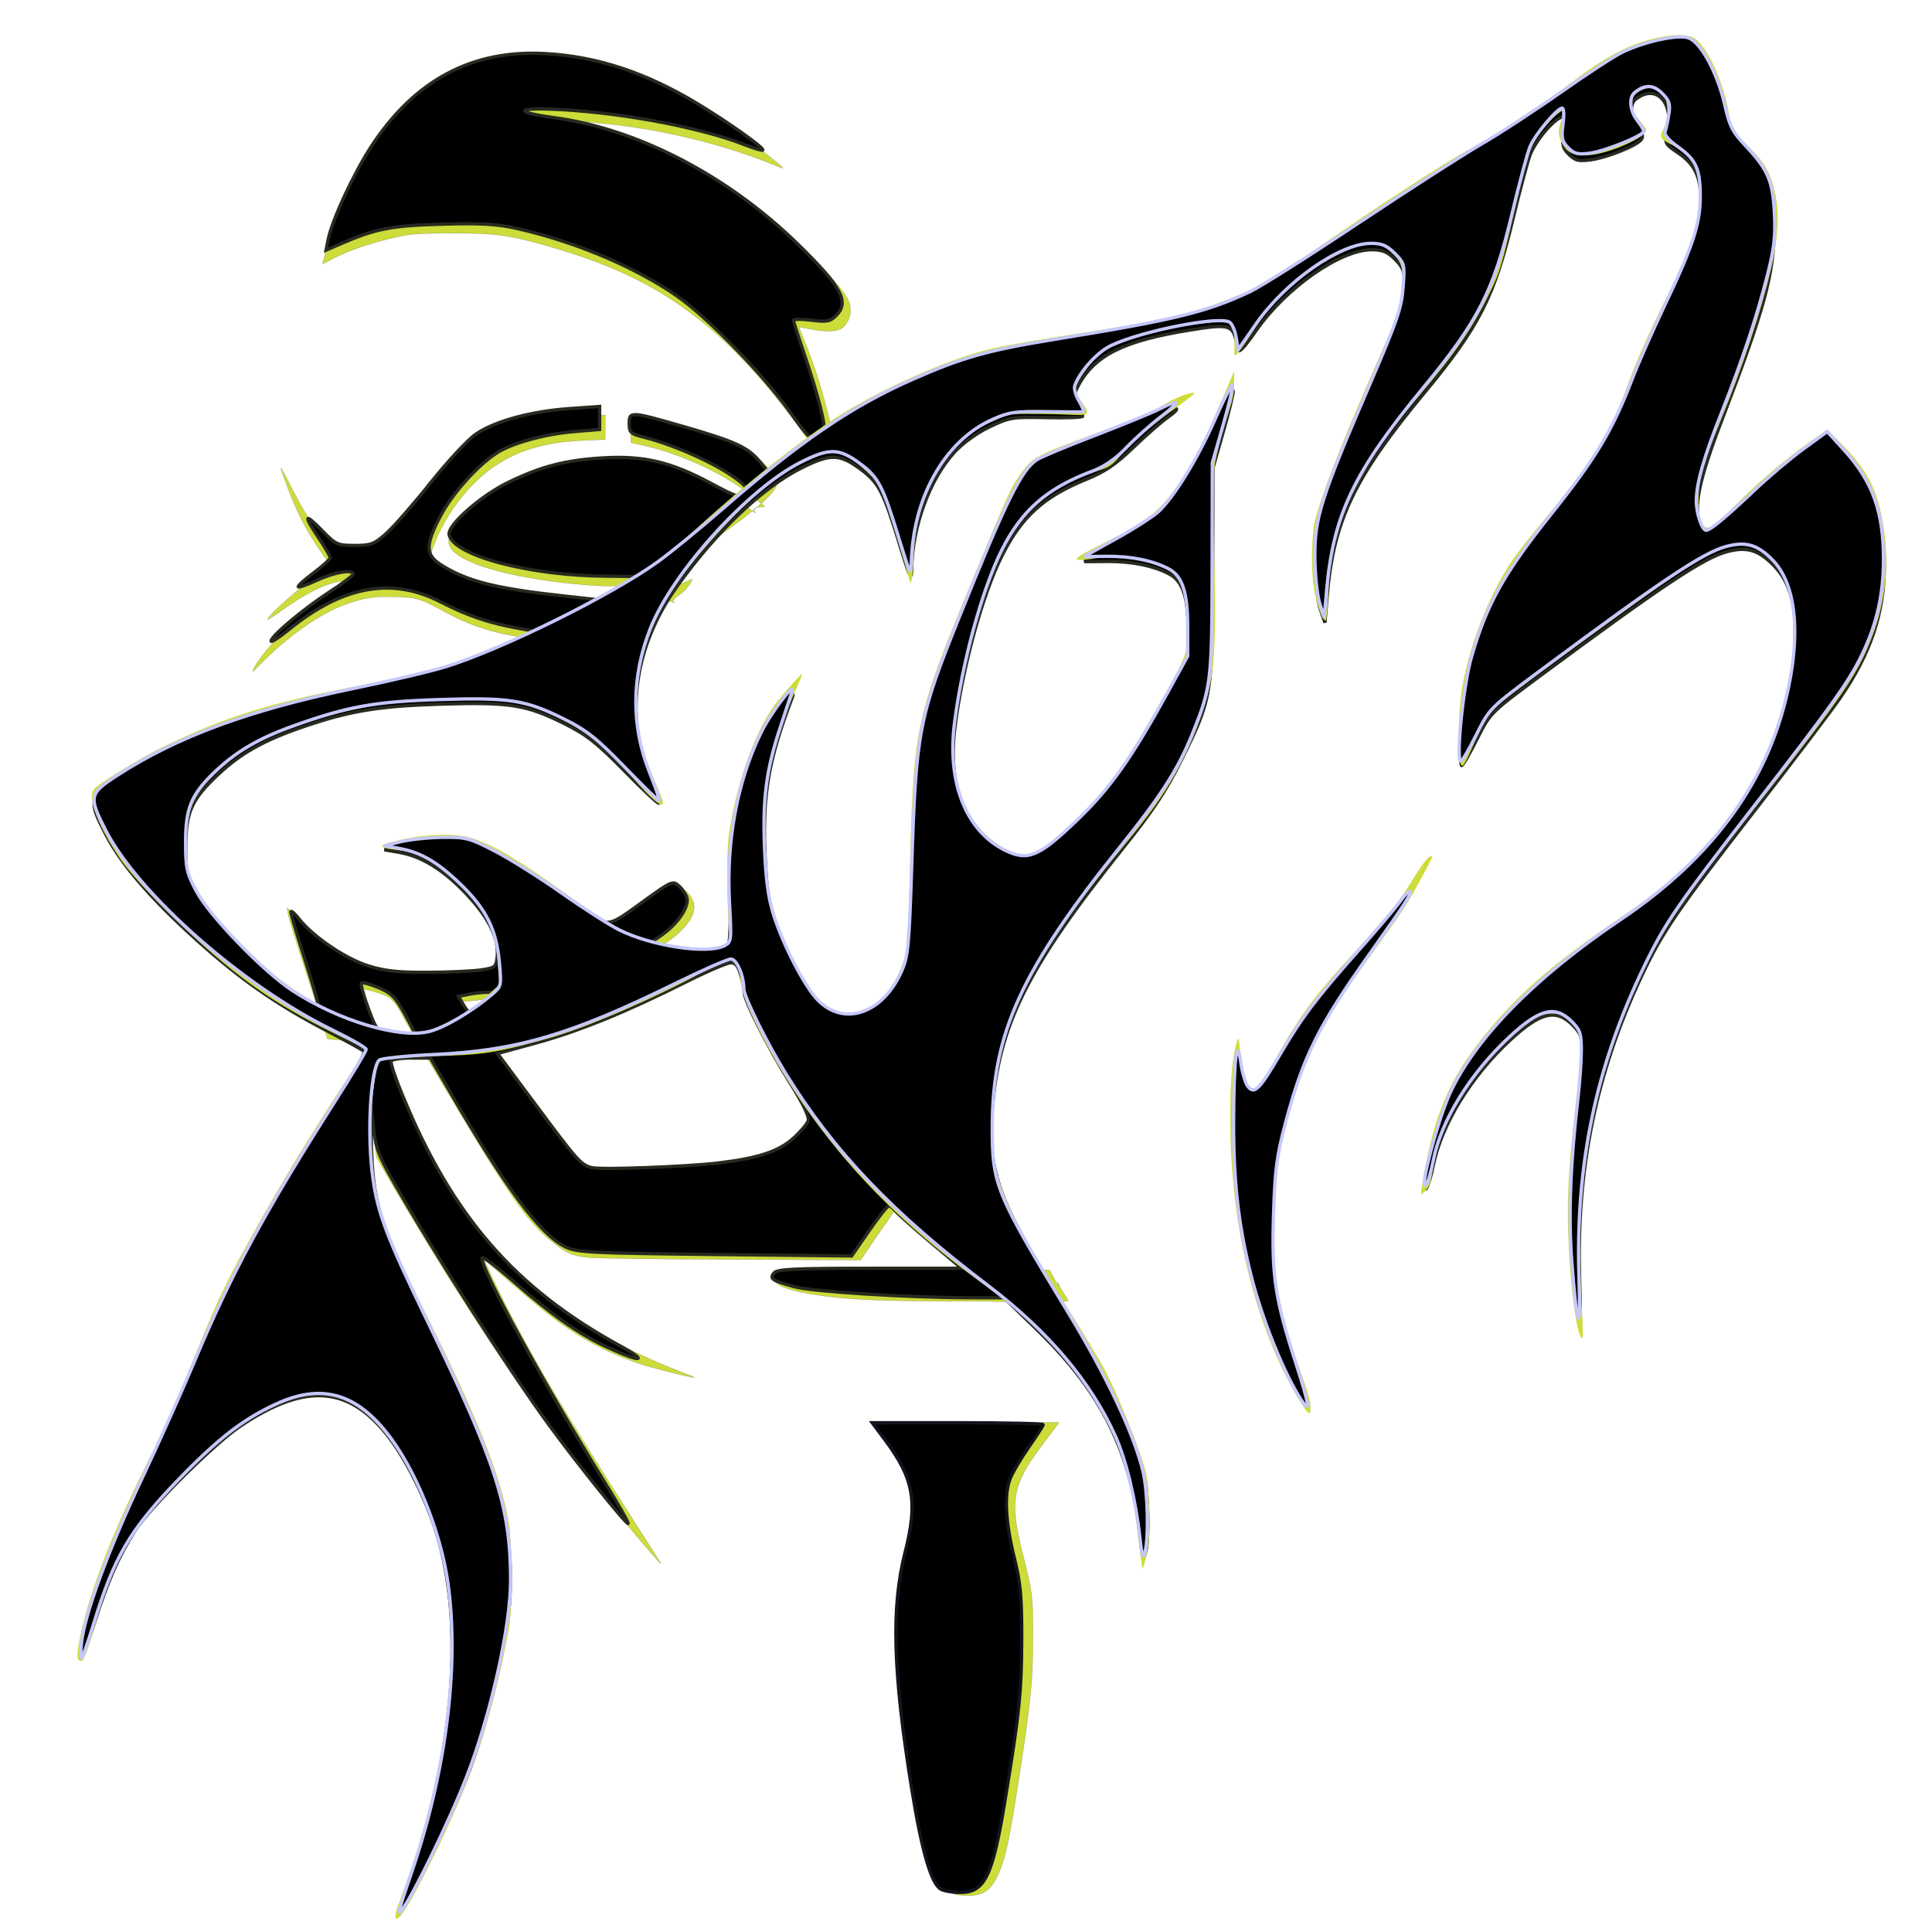 <?xml version="1.0" encoding="UTF-8" standalone="no"?>
<!-- Created with Inkscape (http://www.inkscape.org/) -->

<svg
   width="512"
   height="512"
   viewBox="0 0 512 512"
   version="1.1"
   id="svg1"
   xml:space="preserve"
   inkscape:version="1.3.1 (9b9bdc1480, 2023-11-25, custom)"
   sodipodi:docname="loupvagabond"
   xmlns:inkscape="http://www.inkscape.org/namespaces/inkscape"
   xmlns:sodipodi="http://sodipodi.sourceforge.net/DTD/sodipodi-0.dtd"
   xmlns="http://www.w3.org/2000/svg"
   xmlns:svg="http://www.w3.org/2000/svg"><sodipodi:namedview
     id="namedview1"
     pagecolor="#ffffff"
     bordercolor="#000000"
     borderopacity="0.25"
     inkscape:showpageshadow="2"
     inkscape:pageopacity="0.0"
     inkscape:pagecheckerboard="0"
     inkscape:deskcolor="#d1d1d1"
     inkscape:document-units="px"
     inkscape:zoom="1.6241359"
     inkscape:cx="439.92624"
     inkscape:cy="224.11918"
     inkscape:window-width="2560"
     inkscape:window-height="1376"
     inkscape:window-x="0"
     inkscape:window-y="0"
     inkscape:window-maximized="1"
     inkscape:current-layer="g2" /><defs
     id="defs1" /><g
     inkscape:label="Layer 1"
     inkscape:groupmode="layer"
     id="layer1"
     style="display:inline"><g
       transform="matrix(0.035,0,0,-0.038,66.398,502.362)"
       fill="#cddc39"
       stroke="none"
       id="g12"
       style="stroke:#272a1f;stroke-opacity:1"><path
         d="m 2020,12794 c -292,-35 -532,-121 -731,-263 -315,-225 -549,-568 -709,-1038 -21,-62 -37,-113 -34,-113 2,0 30,13 62,29 142,71 377,141 582,173 56,8 178,13 355,12 296,0 404,-13 645,-74 815,-207 1379.041,-494.373 2083.041,-1435.373 45,-60 -44.504,-36.603 70.528,38.52 120.79,78.883 99.662,-73.457 70.662,44.543 -57,238 -118.231,451.31 -238.231,715.31 -14,31 -24,57 -22,57 2,0 40,-7 83,-15 98,-19 184,-19 227,-1 43,18 79,77 79,130 0,68 -37,122 -177,261 -541,537 -1205,889 -1913,1014 -111,20 -260,39 -348,44 -27,2 38,4 145,5 544,5 1206,-115 1725,-312 79,-30 79,-31 -30,51 -472,353 -980,581 -1470,659 -89,14 -388,26 -455,18 z"
         id="path1"
         sodipodi:nodetypes="cccssccccsccscsscccccccc"
         style="stroke:#272a1f;stroke-opacity:1" /><path
         d="m 2325,10319 c -228,-23 -429,-71 -550,-132 -120,-60 -244,-177 -428,-402 -181,-222 -303,-342 -392,-386 -62,-30 -79,-34 -150,-34 -108,0 -172,30 -264,122 -80,80 -142,171 -240,348 -39,72 -71,125 -71,119 0,-7 25,-72 55,-145 82,-197 159,-327 307,-513 16,-21 14,-23 -134,-121 -132,-88 -328,-252 -328,-275 0,-4 49,25 108,64 207,137 382,210 489,204 l 56,-3 -129,-74 C 485,8995 380,8924 265,8828 175,8753 55,8618 23,8555 c -13,-26 -8,-23 38,21 220,208 469,369 668,433 132,43 215,54 370,49 165,-5 188,-12 393,-115 271,-135 564,-192 996,-193 h 202 v 130 130 h -34 c -175,0 -596,46 -811,89 -152,31 -303,90 -415,162 -76,49 -80,66 -41,160 105,251 310,478 536,592 168,85 346,125 600,136 l 160,6 v 85 85 l -140,1 c -77,1 -176,-2 -220,-7 z"
         id="path3"
         style="stroke:#272a1f;stroke-opacity:1" /><path
         d="m 2880,10217 v -84 l 108,-22 c 294,-62 637,-213 830,-367 72,-56 78.347,-49.379 67.347,-59.379 -2,-2 -101.802,9.853 -61.8,-43.406 C 3563.547,9816.216 3357,9910 3118,9960 c -377,79 -832,16 -1203,-165 -145,-71 -234,-134 -342,-242 -62,-61 -73,-77 -73,-106 0,-22 8,-43 23,-59 107,-115 511,-211 1042,-249 131,-9 208,-8 420,5 307.214,-1.18 39.618,-89.463 354.618,35.537 14.319,12.258 -18.248,-60.637 -88.248,-104.637 C 3085.371,8970.9 3381,9041 3026,9024 l -146,-7 v -133 l -678.383,-128.994 95.543,19.222 c 190.033,53.207 343.533,142.972 747.461,357.256 48,100 1010.028,611.097 937.028,734.097 C 3853.649,10084.581 3720,10092 3253,10220 c -125,34 -333,80 -364,80 -5,0 -9,-37 -9,-83 z"
         id="path5"
         sodipodi:nodetypes="sccccccccscccccccccccccss"
         style="stroke:#272a1f;stroke-opacity:1" /><path
         d="m 3110,6978 c -367,-256 -753,-429 -1132,-508 -234,-48 -311,-55 -618,-55 -292,0 -296,0 -405,28 -217,56 -380,153 -564,334 l -114,113 7,-43 c 9,-60 246.318,-707.639 298.318,-872.639 603.98,-50.006 239.144,-29.894 371.432,-824.884 C 1311.751,4568.477 1968,3590 2544,2930 c 237,-271 581,-646 562,-612 -4,7 -116,169 -249,360 -436,630 -660,974 -867,1337 -92,161 -220,406 -220,422 0,4 15,-7 32,-24 53,-48 283,-232 409,-326 245,-181 463,-293 733,-377 102,-31 407,-102 414,-96 2,2 -27,14 -65,26 -37,13 -131,47 -208,78 -532,208 -977,508 -1312,883 -225,252 -376,482 -530,808 -124,263 -393,886 -393,911 0,12 161,-34 199,-56 29,-17 78,-80 111,-144 7,-14 103,-164 213,-335 573,-888 708,-1071 899,-1216 112,-86 164,-107 289,-119 57,-5 544,-11 1081,-13 l 978,-4 107,146 c 60,80 185,245 279,366 l -607,599 c -244,-303 -298,-349 -458,-393 -180,-50 -565,-89 -961,-98 -304,-6 -394,2 -448,44 -18,14 -77,75 -129,137 -91,106 -610,751 -741,921 l -61,80 82,7 c 364,33 666,95 1022,213 290,95 459,181 571,290 103,100 110,184 21,260 -69,60 -62,61 -187,-27 z"
         id="path8"
         sodipodi:nodetypes="ccsccccccccccsccccccccsccccccccccccscccccccc"
         style="stroke:#272a1f;stroke-opacity:1" /><path
         d="m 3996,4339 c -79,-62 11,-109 284,-149 237,-34 509,-45 1175,-45 762,0 476.364,-58.945 737.364,6.055 -163.819,231.16 -26.437,67.69 -84.437,112.69 l -58.201,99.694 L 5425,4360 H 4023 Z"
         id="path11"
         sodipodi:nodetypes="ccscccccc"
         style="stroke:#272a1f;stroke-opacity:1" /><path
         d="m 4741,3283 c 8,-10 52,-62 98,-118 245,-293 269,-410 160,-798 -69,-248 -74,-284 -73,-562 1,-311 14,-433 104,-974 75,-446 102,-565 156,-677 55,-116 114,-154 239,-154 125,0 184,38 239,154 54,112 81,231 156,677 90,537 103,662 104,974 1,278 -4,314 -73,562 -107,383 -86,498 142,774 50,61 100,122 110,135 l 19,24 h -697 c -657,0 -697,-1 -684,-17 z"
         id="path12"
         style="stroke:#272a1f;stroke-opacity:1" /></g><path
       style="fill:#000000;stroke:#272a1f;stroke-width:0.871;stroke-opacity:1"
       d="m 105.824,506.488 c -0.015,-0.398 1.16,-4.089 2.613,-8.203 11.99,-33.97 14.674,-68.187 7.219,-92.045 -2.747,-8.793 -7.747,-18.928 -12.335,-25.005 -10.589,-14.025 -22.149,-14.998 -39.585,-3.332 -6.967,4.661 -24.199,21.787 -28.038,27.865 -4.317,6.834 -7.125,13.198 -10.565,23.946 -2.382,7.441 -3.427,9.763 -3.629,8.068 -0.683,-5.733 6.686,-26.131 17.671,-48.911 3.673,-7.617 9.141,-19.764 12.152,-26.993 9.491,-22.791 17.34,-37.409 35.516,-66.143 5.715,-9.035 10.065,-16.731 9.666,-17.101 -0.399,-0.37 -5.036,-2.929 -10.304,-5.686 -13.119,-6.865 -22.722,-13.583 -34.165,-23.9 -12.192,-10.992 -19.952,-20.018 -24.036,-27.957 -4.527,-8.801 -4.368,-9.643 2.691,-14.196 17.764,-11.458 34.398,-17.382 68.571,-24.418 16.278,-3.352 23.132,-5.467 35.9,-11.08 l 8.508,-3.74 -6.095,-1.111 c -8.156,-1.487 -13.586,-3.326 -20.898,-7.08 -12.854,-6.599 -25.903,-4.206 -40.094,7.353 -2.612,2.128 -4.749,3.502 -4.749,3.055 0,-1.31 8.619,-8.552 15.442,-12.974 3.464,-2.246 6.305,-4.377 6.313,-4.736 0.029,-1.366 -4.962,-0.549 -9.473,1.551 -2.584,1.203 -4.87,2.015 -5.08,1.805 -0.21,-0.21 1.61,-1.87 4.045,-3.687 2.435,-1.818 4.427,-3.629 4.427,-4.024 0,-0.396 -1.371,-2.756 -3.048,-5.245 -4.123,-6.123 -3.833,-6.822 0.838,-2.016 3.694,3.801 4.124,3.998 8.705,3.998 4.343,0 5.178,-0.323 8.45,-3.265 1.997,-1.796 7.27,-7.838 11.717,-13.427 4.447,-5.589 9.818,-11.353 11.935,-12.81 4.982,-3.427 14.548,-6.043 24.714,-6.758 l 8.089,-0.569 v 3.051 3.051 l -6.931,0.578 c -7.744,0.646 -16.547,3.111 -20.498,5.74 -5.169,3.44 -11.701,10.784 -14.746,16.58 -4.027,7.663 -4.033,10.261 -0.028,12.855 6.851,4.439 14.471,6.376 33.06,8.408 l 10.449,1.142 5.224,-3.023 c 2.873,-1.663 5.31,-3.102 5.415,-3.198 0.105,-0.096 -4.401,-0.19 -10.014,-0.209 -20.306,-0.069 -40.758,-5.456 -41.829,-11.018 -0.478,-2.484 8.335,-10.27 15.659,-13.833 8.744,-4.255 15.118,-5.905 25.108,-6.499 10.771,-0.641 17.94,1.035 28.447,6.649 7.101,3.794 8.115,4.117 9.12,2.907 0.96,-1.156 0.74,-1.674 -1.457,-3.434 -5.228,-4.189 -16.714,-9.451 -25.444,-11.656 -3.31,-0.836 -3.701,-1.207 -3.701,-3.514 0,-3.307 0.313,-3.294 13.695,0.543 14.354,4.116 17.729,5.648 20.892,9.485 l 2.644,3.208 7.597,-5.617 c 10.481,-7.75 20.082,-13.333 31.363,-18.237 13.637,-5.928 18.014,-7.059 44.787,-11.573 36.018,-6.072 40.827,-7.954 68.749,-26.907 9.392,-6.375 23.737,-15.597 31.879,-20.494 8.142,-4.897 20.318,-12.77 27.058,-17.495 13.355,-9.363 17.522,-11.49 25.627,-13.085 4.898,-0.964 5.534,-0.908 7.675,0.67 3.369,2.482 6.832,9.299 8.543,16.816 1.284,5.644 2.045,7.122 5.601,10.884 6.637,7.023 7.353,8.983 7.313,20.027 -0.043,12.174 -2.498,21.174 -13.882,50.898 -6.133,16.014 -7.608,23.238 -5.69,27.869 0.603,1.456 1.411,2.648 1.795,2.648 0.949,0 5.185,-3.522 13.231,-10.999 3.707,-3.445 9.45,-8.235 12.763,-10.645 l 6.024,-4.381 4.346,4.595 c 7.684,8.125 10.629,16.323 10.605,29.528 -0.022,12.507 -3.596,23.159 -11.738,34.985 -2.3,3.342 -12.258,16.468 -22.128,29.17 -21.173,27.248 -24.905,32.705 -30.509,44.613 -12.047,25.597 -17.29,51.35 -16.361,80.359 0.528,16.488 -0.587,13.627 -1.909,-4.898 -0.896,-12.556 -0.428,-24.457 1.676,-42.558 0.473,-4.071 0.863,-9.685 0.867,-12.475 0.006,-4.451 -0.306,-5.386 -2.539,-7.619 -4.373,-4.373 -8.519,-3.367 -16.477,4 -10.381,9.611 -18.188,22.341 -20.424,33.303 -1.202,5.894 -2.876,8.795 -1.877,3.254 1.437,-7.97 3.995,-16.534 6.52,-21.824 6.368,-13.343 20.166,-27.887 38.929,-41.036 24.659,-17.28 35.051,-28.091 43.366,-45.113 5.719,-11.709 8.205,-20.77 8.849,-32.25 0.629,-11.212 -1.006,-17.546 -5.754,-22.294 -3.969,-3.969 -7.026,-4.832 -12.209,-3.445 -6.114,1.635 -17.095,8.937 -49.455,32.885 -13.235,9.795 -13.26,9.819 -16.772,16.804 -1.934,3.847 -3.768,6.995 -4.076,6.995 -0.307,0 -0.321,-4.408 -0.03,-9.796 1.047,-19.373 7.447,-34.933 21.602,-52.516 15.376,-19.1 17.569,-22.645 23.671,-38.265 1.683,-4.307 5.495,-12.926 8.471,-19.151 7.329,-15.33 9.616,-22.224 9.698,-29.231 0.082,-6.976 -1.501,-10.406 -6.249,-13.548 -3.015,-1.995 -3.368,-2.569 -2.812,-4.568 2.306,-8.287 -2.658,-13.97 -8.277,-9.474 -1.631,1.305 -1.313,4.887 0.658,7.392 1.25,1.589 1.49,2.529 0.843,3.307 -1.387,1.672 -9.058,4.727 -13.344,5.314 -3.229,0.443 -4.149,0.217 -5.785,-1.418 -1.685,-1.685 -1.868,-2.519 -1.374,-6.25 0.539,-4.064 0.477,-4.255 -1.113,-3.404 -2.362,1.264 -6.266,6.067 -7.686,9.456 -0.658,1.57 -2.767,9.407 -4.686,17.415 -4.919,20.525 -8.987,28.502 -23.413,45.906 -18.672,22.526 -24.097,33.879 -25.801,53.986 l -0.59,6.966 -1.222,-3.475 c -1.474,-4.194 -1.72,-18.669 -0.4,-23.572 1.241,-4.608 8.13,-22.036 15.125,-38.26 7.183,-16.662 7.618,-18.014 7.618,-23.707 0,-4.063 -0.357,-5.083 -2.545,-7.271 -2.006,-2.006 -3.321,-2.545 -6.206,-2.545 -8.294,0 -22.677,10.058 -30.573,21.379 -3.272,4.692 -4.723,6.187 -4.9,5.051 -1.045,-6.701 -1.6,-6.923 -12.804,-5.12 -17.299,2.784 -25.057,6.623 -29.351,14.526 -1.327,2.442 -1.347,2.986 -0.2,5.205 0.705,1.363 1.272,2.748 1.26,3.077 -0.012,0.33 -4.31,0.5 -9.552,0.379 -9.058,-0.209 -9.808,-0.088 -15.11,2.443 -3.305,1.577 -7.077,4.288 -9.256,6.652 -6.658,7.223 -11.255,19.839 -11.408,31.306 -0.039,2.896 -0.564,1.795 -3.116,-6.531 -4.44,-14.484 -5.553,-16.624 -10.56,-20.3 -5.488,-4.029 -7.87,-4.061 -15.561,-0.207 -10.244,5.133 -22.439,16.726 -32.834,31.215 -11.204,15.616 -13.967,33.597 -7.656,49.822 1.488,3.824 2.706,7.306 2.709,7.738 0.002,0.432 -4.012,-3.317 -8.921,-8.331 -7.419,-7.577 -10.131,-9.718 -16.07,-12.688 -10.177,-5.088 -14.425,-5.757 -32.909,-5.186 -16.44,0.508 -24.156,1.793 -36.622,6.1 -10.183,3.517 -16.142,6.858 -22.041,12.354 -7.261,6.766 -8.776,10.118 -8.801,19.47 -0.017,6.488 0.274,7.829 2.675,12.333 4.6,8.631 18.417,22.324 28.917,28.657 1.821,1.098 3.466,1.842 3.655,1.653 0.189,-0.189 -1.399,-5.804 -3.529,-12.478 -2.13,-6.674 -3.868,-12.539 -3.863,-13.034 0.005,-0.495 0.991,0.344 2.19,1.866 3.762,4.773 12.356,10.584 18.422,12.458 4.398,1.358 7.979,1.741 15.824,1.691 5.577,-0.035 11.903,-0.329 14.058,-0.653 3.685,-0.553 3.935,-0.765 4.202,-3.557 0.457,-4.794 -2.248,-10.271 -8.179,-16.558 -6.045,-6.408 -11.787,-9.965 -17.791,-11.02 l -3.918,-0.689 4.354,-1.06 c 2.395,-0.583 7.345,-1.098 11.001,-1.144 6.092,-0.077 7.219,0.204 13.497,3.362 3.767,1.895 11.903,6.969 18.081,11.275 12.932,9.015 10.916,8.964 22.618,0.568 6.492,-4.658 6.938,-4.84 8.466,-3.458 0.887,0.803 1.847,2.197 2.133,3.099 0.734,2.313 -2.406,6.999 -6.671,9.955 l -3.59,2.488 4.239,1.099 c 5.092,1.321 13.744,1.466 15.981,0.27 1.478,-0.791 1.609,-2.127 1.568,-15.891 -0.041,-13.492 0.187,-15.918 2.231,-23.735 2.591,-9.909 8.853,-23.329 12.393,-26.558 2.078,-1.896 2.3,-1.952 1.72,-0.435 -6.12,15.994 -7.787,25.368 -7.202,40.49 0.336,8.677 0.956,13.351 2.368,17.85 2.519,8.026 8.101,18.702 11.733,22.442 7.145,7.357 17.306,3.734 22.394,-7.985 1.517,-3.493 1.841,-7.027 2.524,-27.518 1.174,-35.23 1.867,-38.85 12.437,-65.012 12.579,-31.135 16.625,-39.312 20.786,-42.016 1.078,-0.701 8.034,-3.59 15.457,-6.421 7.423,-2.831 15.2,-6.017 17.282,-7.08 4.634,-2.366 5.626,-1.855 1.707,0.88 -1.584,1.106 -5.633,4.655 -8.997,7.889 -4.71,4.527 -7.582,6.475 -12.49,8.472 -11.297,4.597 -17.072,9.813 -22.293,20.132 -5.221,10.319 -10.572,29.843 -12.568,45.848 -1.964,15.752 3.164,28.428 13.527,33.445 5.906,2.859 8.91,1.629 18.645,-7.636 8.558,-8.144 15.279,-17.522 24.325,-33.939 l 5.365,-9.737 v -7.775 c 0,-9.05 -1.442,-13.398 -5.063,-15.269 -4.255,-2.199 -9.972,-3.354 -16.341,-3.302 l -6.15,0.05 7.401,-4.019 c 4.071,-2.21 9.12,-5.403 11.222,-7.095 5.02,-4.042 10.983,-13.308 16.276,-25.292 2.355,-5.333 4.406,-9.328 4.556,-8.877 0.15,0.451 -0.997,5.252 -2.549,10.67 l -2.822,9.851 -0.062,27.864 c -0.072,32.474 -0.19,33.176 -8.365,49.633 -4.033,8.118 -7.444,13.266 -15.293,23.075 -25.577,31.965 -33.149,47.217 -34.8,70.095 -1.079,14.947 1.54,22.692 15.358,45.421 13.924,22.904 16.101,26.96 20.897,38.929 4.114,10.269 4.526,11.944 4.924,20.027 0.239,4.851 0.063,10.192 -0.391,11.868 -0.792,2.921 -0.853,2.795 -1.471,-3.048 -2.45,-23.144 -10.189,-38.841 -27.368,-55.51 l -8.75,-8.49 -9.408,-0.029 c -16.344,-0.05 -41.452,-1.629 -46.119,-2.902 -5.999,-1.635 -6.737,-2.133 -5.455,-3.678 0.833,-1.004 5.468,-1.229 25.353,-1.229 h 24.334 l -8.114,-6.826 c -4.463,-3.754 -8.652,-7.477 -9.309,-8.272 -0.657,-0.795 -1.49,-1.446 -1.85,-1.446 -0.36,0 -2.722,2.989 -5.247,6.642 l -4.592,6.642 -36.224,-0.391 c -32.518,-0.351 -36.558,-0.551 -39.486,-1.951 -6.73,-3.218 -15.619,-15.123 -30.749,-41.185 l -5.172,-8.91 -4.955,-0.016 c -2.725,-0.009 -5.172,0.336 -5.438,0.765 -0.265,0.429 1.12,4.641 3.079,9.361 13.265,31.963 29.739,50.892 57.566,66.145 7.863,4.31 5.651,4.551 -3.386,0.368 -7.421,-3.435 -14.648,-8.491 -24.513,-17.149 -4.613,-4.049 -8.513,-6.982 -8.668,-6.519 -0.723,2.168 16.488,33.653 32.505,59.462 3.603,5.806 6.39,10.718 6.194,10.915 -0.4,0.4 -13.423,-15.808 -20.76,-25.839 -10.833,-14.81 -30.74,-45.943 -41.566,-65.005 -4.019,-7.077 -4.613,-8.787 -5.297,-15.238 -0.682,-6.435 -0.732,-5.871 -0.434,4.924 0.444,16.085 1.802,20.641 13.239,44.408 11.837,24.599 15.452,32.829 19.125,43.537 3.986,11.622 5.393,24.739 3.995,37.228 -1.187,10.606 -5.849,29.329 -10.274,41.264 -4.917,13.263 -18.536,40.611 -18.657,37.465 z m 84.87,-198.329 c 10.341,-1.25 15.716,-3.046 19.591,-6.547 1.875,-1.694 3.631,-3.779 3.902,-4.632 0.315,-0.992 -1.41,-4.579 -4.782,-9.944 -5.697,-9.064 -12.177,-21.84 -12.185,-24.024 -0.003,-0.744 -0.413,-2.822 -0.912,-4.617 -0.655,-2.36 -1.382,-3.265 -2.621,-3.265 -0.943,0 -6.349,2.323 -12.013,5.163 -15.864,7.952 -28.312,13.017 -39.567,16.099 l -10.274,2.813 10.33,13.868 c 10.805,14.506 11.738,15.552 14.572,16.344 2.321,0.649 25.205,-0.198 33.959,-1.256 z m -80.555,-33.655 c -0.006,-0.359 -1.317,-3.004 -2.914,-5.878 -2.433,-4.378 -3.558,-5.497 -6.944,-6.905 -2.222,-0.924 -4.253,-1.468 -4.513,-1.208 -0.26,0.26 0.558,3.254 1.819,6.653 2.217,5.981 2.408,6.207 5.903,6.992 4.683,1.052 6.662,1.154 6.65,0.345 z m 19.101,-9.281 2.111,-2.257 h -2.22 c -1.221,0 -3.438,0.244 -4.927,0.542 l -2.708,0.542 1.449,2.453 c 1.623,2.748 2.741,2.521 6.295,-1.279 z"
       id="path2" /><path
       style="fill:#000000;stroke:#272a1f;stroke-width:0.871;stroke-opacity:1"
       d="M 209.257,109.059 C 201.869,98.821 187.331,83.925 179.333,78.396 168.048,70.594 152.174,63.93 136.648,60.476 c -5.069,-1.128 -9.463,-1.363 -19.773,-1.059 -13.421,0.396 -17.377,1.186 -27.092,5.412 l -3.387,1.473 0.562,-2.812 C 87.998,58.294 93.813,45.773 98.499,38.642 109.979,21.171 125.156,13.114 144.544,14.199 c 13.599,0.761 26.474,4.982 40.046,13.13 8.173,4.907 18.072,11.933 17.549,12.455 -0.184,0.184 -2.336,-0.455 -4.783,-1.42 -11.264,-4.44 -31.376,-8.314 -48.24,-9.292 -12.349,-0.716 -13.664,0.551 -2.193,2.113 22.202,3.024 46.088,15.459 64.703,33.685 11.502,11.262 13.555,15.146 9.924,18.777 -1.553,1.553 -2.441,1.717 -6.531,1.206 -2.603,-0.325 -4.733,-0.313 -4.733,0.027 0,0.34 1.356,4.597 3.014,9.461 1.658,4.864 3.561,11.201 4.229,14.084 1.188,5.124 1.171,5.274 -0.78,6.746 -1.989,1.5 -2.012,1.481 -7.492,-6.111 z"
       id="path4" /><path
       style="fill:#000000;stroke:#13151e;stroke-width:0.871;stroke-opacity:1"
       d="m 249.31,500.643 c -2.534,-1.478 -5.032,-10.079 -7.668,-26.407 -5.025,-31.123 -5.512,-48.173 -1.793,-62.808 3.421,-13.46 2.329,-19.594 -5.308,-29.823 l -3.413,-4.571 h 22.668 c 12.467,0 22.668,0.224 22.668,0.497 0,0.273 -1.698,2.918 -3.774,5.878 -2.076,2.959 -4.312,6.736 -4.97,8.393 -1.657,4.171 -1.282,11.484 1.081,21.077 1.668,6.771 1.996,10.384 1.961,21.626 -0.043,13.867 -0.627,19.526 -4.386,42.445 -3.359,20.48 -5.392,24.626 -12.051,24.577 -1.952,-0.015 -4.208,-0.411 -5.014,-0.881 z"
       id="path6" /></g><g
     inkscape:groupmode="layer"
     id="layer3"
     inkscape:label="Layer 2"><g
       transform="matrix(0.043,0,0,-0.039,20.472,508.455)"
       fill="#cddc39"
       stroke="none"
       id="g2"
       style="display:inline"><path
         d="m 9800,12793 c -200,-35 -347,-113 -590,-315 -228,-189 -410,-320 -642,-462 -158,-96 -608,-420 -978,-705 -217,-166 -331,-237 -495,-307 -239,-102 -390,-142 -815,-214 -328,-55 -538,-95 -651,-124 -246,-62 -660,-263 -933,-453 -223,-155 -578,-464 -866,-754 -91,-91 -204,-196 -251,-232 C 3389,9081 3001,8850 2685,8695 2341,8526 2158,8465 1725,8375 1256,8277 968,8184 656,8028 507,7954 436,7912 290,7815 106,7691 90,7676 90,7626 c 0,-86 69,-254 173,-422 74,-120 271,-349 482,-559 292,-293 510,-454 875,-649 80,-43 149,-81 153,-85 4,-4 -53,-109 -126,-232 C 1461,5368 1282,5045 1114,4716 928,4350 864,4204 740,3865 615,3521 542,3341 410,3050 199,2584 54,2154 9,1864 -4,1778 0,1750 24,1750 c 17,0 39,64 90,261 117,447 242,676 553,1014 242,263 366,366 547,456 204,100 300,109 444,38 228,-112 465,-527 582,-1023 50,-211 79,-639 61,-911 C 2273,1167 2150,586 2001,160 1961,47 1952,0 1968,0 c 24,0 73,86 177,310 256,550 394,984 497,1555 31,173 32,190 33,450 0,170 -5,303 -13,360 -48,333 -202,755 -570,1560 -218,477 -266,660 -278,1055 -5,151 -3,227 10,335 20,162 30,201 57,216 12,6 140,14 302,19 329,10 381,19 722,122 217,65 646,268 935,442 80,47 156,89 169,93 40,10 68,-32 76,-114 9,-89 19,-131 57,-228 84,-214 228,-484 382,-720 280,-427 603,-775 1051,-1136 353,-283 577,-553 750,-904 122,-248 169,-422 210,-790 14,-126 27,-234 29,-240 5,-17 25,66 37,155 15,106 5,397 -16,495 -31,142 -168,519 -255,699 -32,67 -138,261 -236,431 -308,539 -419,793 -445,1015 -25,222 1,542 66,793 89,347 330,780 727,1307 170,227 244,340 329,507 97,190 178,423 214,619 25,130 33,408 24,769 -14,536 -12,646 11,760 21,107 42,187 84,329 19,64 26,111 26,170 v 81 l -54,-140 c -126,-331 -210,-513 -301,-650 -113,-169 -203,-245 -440,-374 -218,-119 -226,-133 -58,-107 98,15 116,15 193,2 177,-31 277,-78 320,-148 34,-56 51,-160 52,-313 0,-105 -4,-157 -17,-200 -32,-113 -321,-660 -450,-855 -74,-111 -255,-314 -357,-400 -83,-70 -140,-100 -189,-100 -87,0 -236,115 -309,240 -84,141 -127,335 -117,524 18,330 138,888 258,1201 130,338 317,531 619,639 86,31 94,37 166,127 69,87 151,164 299,284 160,130 159,129 115,120 -42,-9 -118,-46 -178,-87 -57,-39 -173,-92 -422,-193 -356,-145 -371,-154 -443,-263 -60,-90 -70,-113 -295,-712 -365,-971 -370,-997 -392,-2080 -7,-374 -10,-423 -29,-495 -27,-101 -76,-205 -129,-271 -76,-96 -204,-132 -310,-89 -81,33 -170,160 -265,375 -115,263 -162,506 -161,835 0,344 60,640 194,970 22,54 39,99 37,101 -5,5 -124,-141 -166,-204 -119,-182 -219,-477 -273,-804 -19,-114 -22,-171 -22,-393 1,-143 6,-289 12,-325 9,-57 8,-68 -7,-90 -48,-68 -221,-66 -468,6 -162,47 -270,111 -511,302 -322,257 -500,370 -632,403 -90,23 -256,16 -385,-15 -170,-41 -177,-57 -36,-76 47,-6 103,-21 125,-32 154,-77 333,-263 421,-437 47,-94 56,-132 66,-290 l 11,-154 -59,-59 c -166,-169 -343,-268 -480,-268 -102,0 -324,66 -488,145 -328,157 -728,569 -866,893 -33,75 -34,82 -37,238 -3,151 -2,166 21,233 38,109 83,176 182,277 123,124 227,192 420,274 343,145 677,210 1084,210 189,0 305,-15 411,-52 248,-88 430,-225 624,-473 131,-166 196,-226 196,-178 0,9 -27,86 -61,170 -72,183 -87,249 -96,408 -18,363 80,689 302,999 194,273 428,531 583,645 94,69 248,149 304,158 55,8 117,-27 213,-123 65,-65 88,-95 105,-141 18,-48 150,-522 167,-600 12,-54 20,-12 27,135 11,254 48,400 154,607 47,91 71,124 137,190 67,68 98,90 188,135 l 109,55 h 126 c 70,0 175,-2 234,-5 139,-7 144,-2 90,83 -23,35 -42,74 -42,88 0,29 55,125 116,203 36,45 59,63 126,95 143,68 310,116 505,146 211,31 232,22 235,-102 0,-43 0,-86 -1,-97 -3,-36 28,4 102,128 39,67 82,137 96,156 118,162 307,323 488,413 140,71 201,68 283,-11 58,-57 70,-94 70,-217 0,-122 -15,-172 -165,-543 -202,-503 -344,-904 -379,-1074 -19,-91 -22,-327 -5,-443 16,-117 57,-240 75,-222 4,3 11,87 15,184 14,330 60,506 209,804 87,174 168,299 344,529 239,310 340,475 455,739 48,108 68,185 131,492 89,439 107,492 205,617 49,63 101,109 111,100 2,-3 -5,-30 -16,-61 -26,-73 -25,-112 3,-167 31,-63 72,-82 162,-77 121,7 355,120 355,171 0,7 -20,39 -45,70 -37,48 -45,66 -45,100 0,48 19,80 60,101 61,32 120,11 146,-51 21,-51 18,-157 -6,-204 -32,-63 -28,-75 45,-115 125,-70 175,-166 175,-337 0,-180 -60,-382 -211,-715 -103,-227 -186,-433 -239,-598 -104,-320 -205,-497 -513,-904 -77,-102 -165,-225 -195,-275 -140,-229 -263,-575 -307,-864 -19,-119 -30,-433 -18,-486 5,-22 13,-41 19,-43 6,-2 28,41 49,94 87,223 115,272 196,343 143,127 873,714 1083,872 148,111 264,174 353,190 58,11 64,10 115,-15 71,-35 143,-108 178,-182 137,-288 62,-893 -170,-1370 -181,-372 -442,-676 -821,-957 -432,-321 -667,-549 -883,-858 -139,-199 -219,-373 -281,-616 -31,-121 -80,-403 -71,-412 2,-2 16,13 31,32 22,29 29,53 40,145 28,223 137,461 329,716 89,117 262,290 316,314 91,42 182,20 225,-54 52,-89 52,-142 1,-635 -37,-353 -46,-576 -35,-845 13,-324 50,-621 81,-650 8,-7 9,28 4,125 -16,337 -18,575 -7,755 35,553 134,1000 333,1495 159,396 238,527 755,1253 540,758 619,887 709,1150 72,208 98,444 75,662 -33,300 -93,442 -272,641 l -83,92 -98,-75 c -145,-111 -325,-279 -469,-438 -133,-148 -170,-174 -195,-140 -28,38 -36,98 -31,215 6,135 22,195 130,485 141,377 253,750 318,1053 43,202 50,386 20,522 -30,137 -65,200 -175,317 -92,99 -94,102 -100,159 -25,237 -143,527 -232,569 -30,14 -98,18 -154,8 z"
         id="path1-2" /><path
         d="m 8308,7187 c -14,-18 -49,-75 -78,-127 -87,-159 -153,-247 -430,-580 -179,-217 -282,-374 -408,-625 -77,-153 -124,-225 -148,-225 -32,0 -63,114 -80,295 -6,61 -8,66 -15,40 -31,-108 -44,-269 -43,-540 1,-601 104,-1167 299,-1640 49,-119 153,-320 176,-341 18,-17 19,-15 19,35 0,38 -17,106 -60,235 -68,207 -109,368 -142,558 -20,117 -23,166 -23,403 0,320 21,499 91,780 101,403 219,660 489,1065 97,145 201,308 232,363 52,93 163,318 163,331 0,15 -20,3 -42,-27 z"
         id="path2-9"
         inkscape:label="path2-9" /><path
         style="fill:#000000;stroke:#c5c7fb;stroke-width:0.871;stroke-opacity:1"
         d="m 105.824,506.522 c -0.015,-0.379 1.354,-4.659 3.043,-9.51 9.348,-26.855 12.976,-55.018 9.919,-76.994 -1.939,-13.939 -8.778,-30.607 -16.448,-40.087 -8.391,-10.37 -17.476,-12.681 -29.061,-7.393 -8.844,4.037 -15.582,9.241 -26.256,20.279 -12.651,13.082 -16.766,20.101 -22.276,38.002 -1.416,4.599 -2.817,8.584 -3.115,8.854 -0.297,0.27 -0.305,-1.593 -0.017,-4.14 0.852,-7.541 7.116,-24.468 15.973,-43.165 4.562,-9.631 10.844,-23.584 13.96,-31.007 9.676,-23.056 18.65,-39.577 37.406,-68.87 4.475,-6.989 8.136,-13.067 8.136,-13.507 0,-0.44 -4.016,-2.749 -8.925,-5.13 -23.669,-11.482 -51.462,-35.853 -60.15,-52.743 -4.567,-8.879 -4.411,-9.639 2.965,-14.411 15.876,-10.27 35.282,-17.392 62.646,-22.99 9.807,-2.006 20.966,-4.631 24.797,-5.833 15.113,-4.74 43.686,-18.833 55.875,-27.559 3.433,-2.458 11.213,-8.779 17.288,-14.047 20.601,-17.863 34.078,-27.015 50.302,-34.155 13.346,-5.874 20.009,-7.736 38.201,-10.676 31.484,-5.089 40.065,-7.187 51.471,-12.583 2.744,-1.298 15.726,-9.483 28.849,-18.187 13.123,-8.705 27.718,-18.043 32.433,-20.751 4.715,-2.708 14.255,-8.907 21.199,-13.776 6.944,-4.868 14.319,-9.63 16.388,-10.581 6.114,-2.812 14.419,-4.568 17.206,-3.639 3.282,1.094 7.727,9.254 9.632,17.682 1.278,5.652 2.03,7.116 5.59,10.884 5.905,6.248 7.168,9.216 7.599,17.85 0.295,5.926 -0.071,9.137 -1.84,16.109 -2.783,10.971 -6.556,22.256 -12.048,36.039 -4.874,12.232 -6.826,19.022 -6.826,23.749 0,3.295 1.506,7.695 2.635,7.695 1.052,0 5.366,-3.562 12.604,-10.406 3.831,-3.623 9.781,-8.627 13.221,-11.119 l 6.255,-4.532 4.453,4.872 c 7.591,8.306 10.475,16.303 10.453,28.988 -0.016,9.132 -1.755,16.82 -5.618,24.838 -3.482,7.226 -8.022,13.589 -28.16,39.46 -21.072,27.072 -24.071,31.427 -29.802,43.275 -12.702,26.262 -18.112,52.072 -17.154,81.85 0.521,16.188 -0.553,13.725 -1.91,-4.385 -0.903,-12.047 -0.38,-25.538 1.67,-43.071 0.476,-4.071 0.868,-9.685 0.872,-12.475 0.006,-4.451 -0.306,-5.386 -2.539,-7.619 -4.376,-4.376 -8.518,-3.367 -16.49,4.013 -10.486,9.708 -18.172,22.122 -20.241,32.69 -0.603,3.077 -1.457,5.987 -1.899,6.466 -2.049,2.22 3.146,-17.473 6.459,-24.484 6.932,-14.672 22.609,-30.503 45.166,-45.609 24.668,-16.521 39.406,-36.852 44.5,-61.389 3.224,-15.533 1.651,-27.632 -4.378,-33.661 -3.954,-3.954 -7.016,-4.815 -12.194,-3.43 -6.114,1.635 -17.095,8.937 -49.455,32.885 -13.235,9.795 -13.26,9.819 -16.772,16.804 -1.934,3.847 -3.768,6.995 -4.076,6.995 -1.411,0 0.603,-19.95 2.77,-27.429 4.07,-14.051 8.572,-22.097 21.122,-37.75 11.829,-14.755 16.279,-22.123 21.434,-35.498 1.639,-4.252 5.557,-13.112 8.707,-19.688 7.447,-15.548 9.404,-21.48 9.415,-28.533 0.012,-7.436 -1.068,-9.886 -5.839,-13.249 -2.426,-1.71 -3.783,-3.257 -3.501,-3.991 0.253,-0.659 0.701,-2.704 0.995,-4.544 0.455,-2.846 0.193,-3.687 -1.758,-5.638 -2.314,-2.314 -4.577,-2.385 -7.271,-0.23 -1.63,1.304 -1.313,4.886 0.653,7.386 0.958,1.218 1.741,2.499 1.741,2.848 0,1.103 -10.078,5.208 -14.16,5.768 -3.315,0.454 -4.217,0.238 -5.862,-1.408 -1.68,-1.68 -1.868,-2.524 -1.38,-6.199 0.32,-2.413 0.218,-4.255 -0.235,-4.255 -1.337,0 -7.186,6.966 -8.51,10.135 -0.684,1.637 -2.814,9.529 -4.733,17.536 -4.919,20.525 -8.987,28.502 -23.413,45.906 -18.657,22.509 -24.042,33.765 -25.825,53.986 l -0.614,6.966 -1.209,-3.918 c -0.665,-2.155 -1.23,-7.663 -1.256,-12.239 -0.058,-10.214 1.62,-15.476 14.292,-44.795 7.6,-17.585 8.711,-20.792 9.11,-26.295 0.442,-6.091 0.38,-6.343 -2.202,-8.925 -2.119,-2.119 -3.397,-2.657 -6.318,-2.657 -8.291,0 -22.673,10.055 -30.573,21.375 l -4.649,6.661 -0.531,-3.224 c -0.292,-1.773 -1.076,-3.574 -1.742,-4.002 -2.687,-1.725 -23.173,2.273 -31.357,6.12 -3.707,1.743 -8.309,6.783 -9.693,10.617 -0.28,0.776 0.237,2.637 1.149,4.136 0.912,1.499 1.37,2.76 1.017,2.801 -0.352,0.041 -4.778,0.013 -9.835,-0.062 -8.095,-0.121 -9.784,0.123 -14.123,2.042 -12.766,5.646 -21.325,20.906 -21.559,38.435 -0.039,2.896 -0.564,1.795 -3.116,-6.531 -4.44,-14.484 -5.553,-16.624 -10.56,-20.3 -5.51,-4.045 -8.118,-4.085 -15.7,-0.244 -13.983,7.084 -33.83,28.914 -39.767,43.74 -5.087,12.702 -5.177,25.845 -0.261,38.087 1.658,4.128 2.808,7.506 2.555,7.506 -0.252,0 -4.409,-4.053 -9.237,-9.006 -7.331,-7.521 -9.957,-9.591 -15.924,-12.556 -10.2,-5.068 -14.448,-5.735 -32.909,-5.164 -17.398,0.538 -24.63,1.838 -39.113,7.032 -9.325,3.344 -15.377,6.941 -21.151,12.567 -5.769,5.623 -7.22,9.253 -7.22,18.072 0,6.806 0.271,8.047 2.815,12.878 3.385,6.429 17.757,21.248 25.48,26.272 12.197,7.935 28.258,12.747 36.191,10.844 4.099,-0.983 11.43,-5.278 16.81,-9.848 2.45,-2.081 2.483,-2.229 1.897,-8.537 -0.799,-8.593 -3.527,-14.039 -10.279,-20.522 -6.112,-5.869 -10.521,-8.427 -16.316,-9.465 l -3.918,-0.702 4.354,-1.06 c 2.395,-0.583 7.374,-1.098 11.066,-1.144 6.278,-0.078 7.18,0.158 13.932,3.644 3.971,2.05 11.921,7.028 17.668,11.061 5.747,4.033 12.604,8.404 15.238,9.712 8.741,4.342 23.573,6.53 28.046,4.136 1.726,-0.924 1.783,-1.435 1.241,-11.102 -0.916,-16.341 1.983,-32.04 8.314,-45.024 2.484,-5.095 9.27,-14.03 8.221,-10.824 -0.235,0.718 -1.624,4.918 -3.085,9.333 -3.739,11.291 -4.718,18.799 -4.177,32.028 0.334,8.172 0.994,13.014 2.372,17.415 2.504,7.994 8.333,19.165 11.82,22.652 7.014,7.014 17.242,3.434 22.189,-7.766 1.704,-3.859 1.96,-6.545 2.654,-27.864 1.148,-35.282 1.839,-38.904 12.421,-65.095 12.579,-31.135 16.625,-39.312 20.786,-42.016 1.078,-0.701 8.034,-3.59 15.457,-6.421 7.423,-2.831 15.2,-6.017 17.282,-7.08 2.082,-1.063 3.953,-1.764 4.159,-1.558 0.206,0.206 -1.693,1.94 -4.22,3.854 -2.527,1.914 -6.551,5.503 -8.942,7.975 -2.968,3.07 -5.869,5.064 -9.143,6.288 -11.944,4.463 -18.66,10.296 -23.93,20.783 -5.236,10.421 -10.573,29.909 -12.564,45.88 -1.964,15.752 3.164,28.428 13.527,33.445 5.967,2.889 8.921,1.648 18.987,-7.975 8.748,-8.363 14.357,-16.227 23.965,-33.6 l 5.385,-9.737 v -7.775 c 0,-9.05 -1.442,-13.398 -5.063,-15.269 -4.255,-2.198 -9.973,-3.354 -16.304,-3.295 l -6.113,0.057 8.612,-4.758 c 4.737,-2.617 9.769,-5.841 11.183,-7.163 4.183,-3.912 10.448,-14.125 15.03,-24.498 2.355,-5.333 4.406,-9.328 4.556,-8.877 0.15,0.451 -0.997,5.252 -2.549,10.67 l -2.822,9.851 -0.062,27.864 c -0.067,30.124 -0.214,31.334 -5.348,43.973 -3.702,9.114 -8.274,16.211 -19.085,29.627 -26.087,32.374 -33.773,49.073 -33.857,73.557 -0.054,15.598 0.785,17.655 20.151,49.404 10.154,16.647 17.543,32.286 19.824,41.957 1.299,5.508 1.564,17.63 0.467,21.4 -0.482,1.657 -0.789,0.721 -1.286,-3.918 -1.056,-9.854 -3.676,-20.651 -6.549,-26.987 -6.478,-14.286 -17.83,-27.635 -33.722,-39.651 -25.436,-19.233 -40.773,-35.229 -53.586,-55.888 -5.027,-8.105 -11.15,-20.402 -11.157,-22.408 -0.013,-3.597 -1.883,-7.883 -3.44,-7.883 -0.892,0 -7.632,2.946 -14.979,6.546 -27.346,13.401 -41.779,17.635 -63.499,18.631 -7.644,0.35 -14.291,1.029 -14.77,1.508 -2.344,2.344 -3.282,19.897 -1.669,31.219 1.327,9.315 3.771,15.729 14.015,36.787 18.711,38.464 22.419,49.849 22.498,69.073 0.05,12.272 -5.301,36.02 -11.843,52.557 -5.541,14.006 -17.595,37.879 -17.707,35.07 z"
         id="path154"
         transform="matrix(23.245,0,0,-25.739,-475.866,13086.963)" /><path
         style="fill:#000000;stroke:#c5c7fb;stroke-width:0.871;stroke-opacity:1"
         d="m 345.058,371.619 c -4.641,-7.09 -10.428,-21.36 -13.35,-32.917 -3.41,-13.488 -4.717,-25.139 -4.64,-41.342 0.078,-16.231 0.88,-22.374 1.924,-14.738 0.332,2.43 1.145,5.158 1.807,6.062 1.691,2.313 3.114,0.934 8.502,-8.24 5.802,-9.877 9.686,-15.014 20.644,-27.301 5.032,-5.642 10.117,-11.619 11.301,-13.282 1.184,-1.663 2.337,-2.839 2.564,-2.613 0.533,0.533 -0.99,2.882 -10.748,16.575 -13.637,19.136 -17.626,27.148 -22.324,44.844 -2.269,8.547 -2.723,12.064 -3.1,24.014 -0.511,16.2 0.391,22.114 6.007,39.407 3.486,10.733 3.862,13.273 1.413,9.531 z"
         id="path155"
         transform="matrix(23.245,0,0,-25.739,-475.866,13086.963)" /></g></g></svg>
